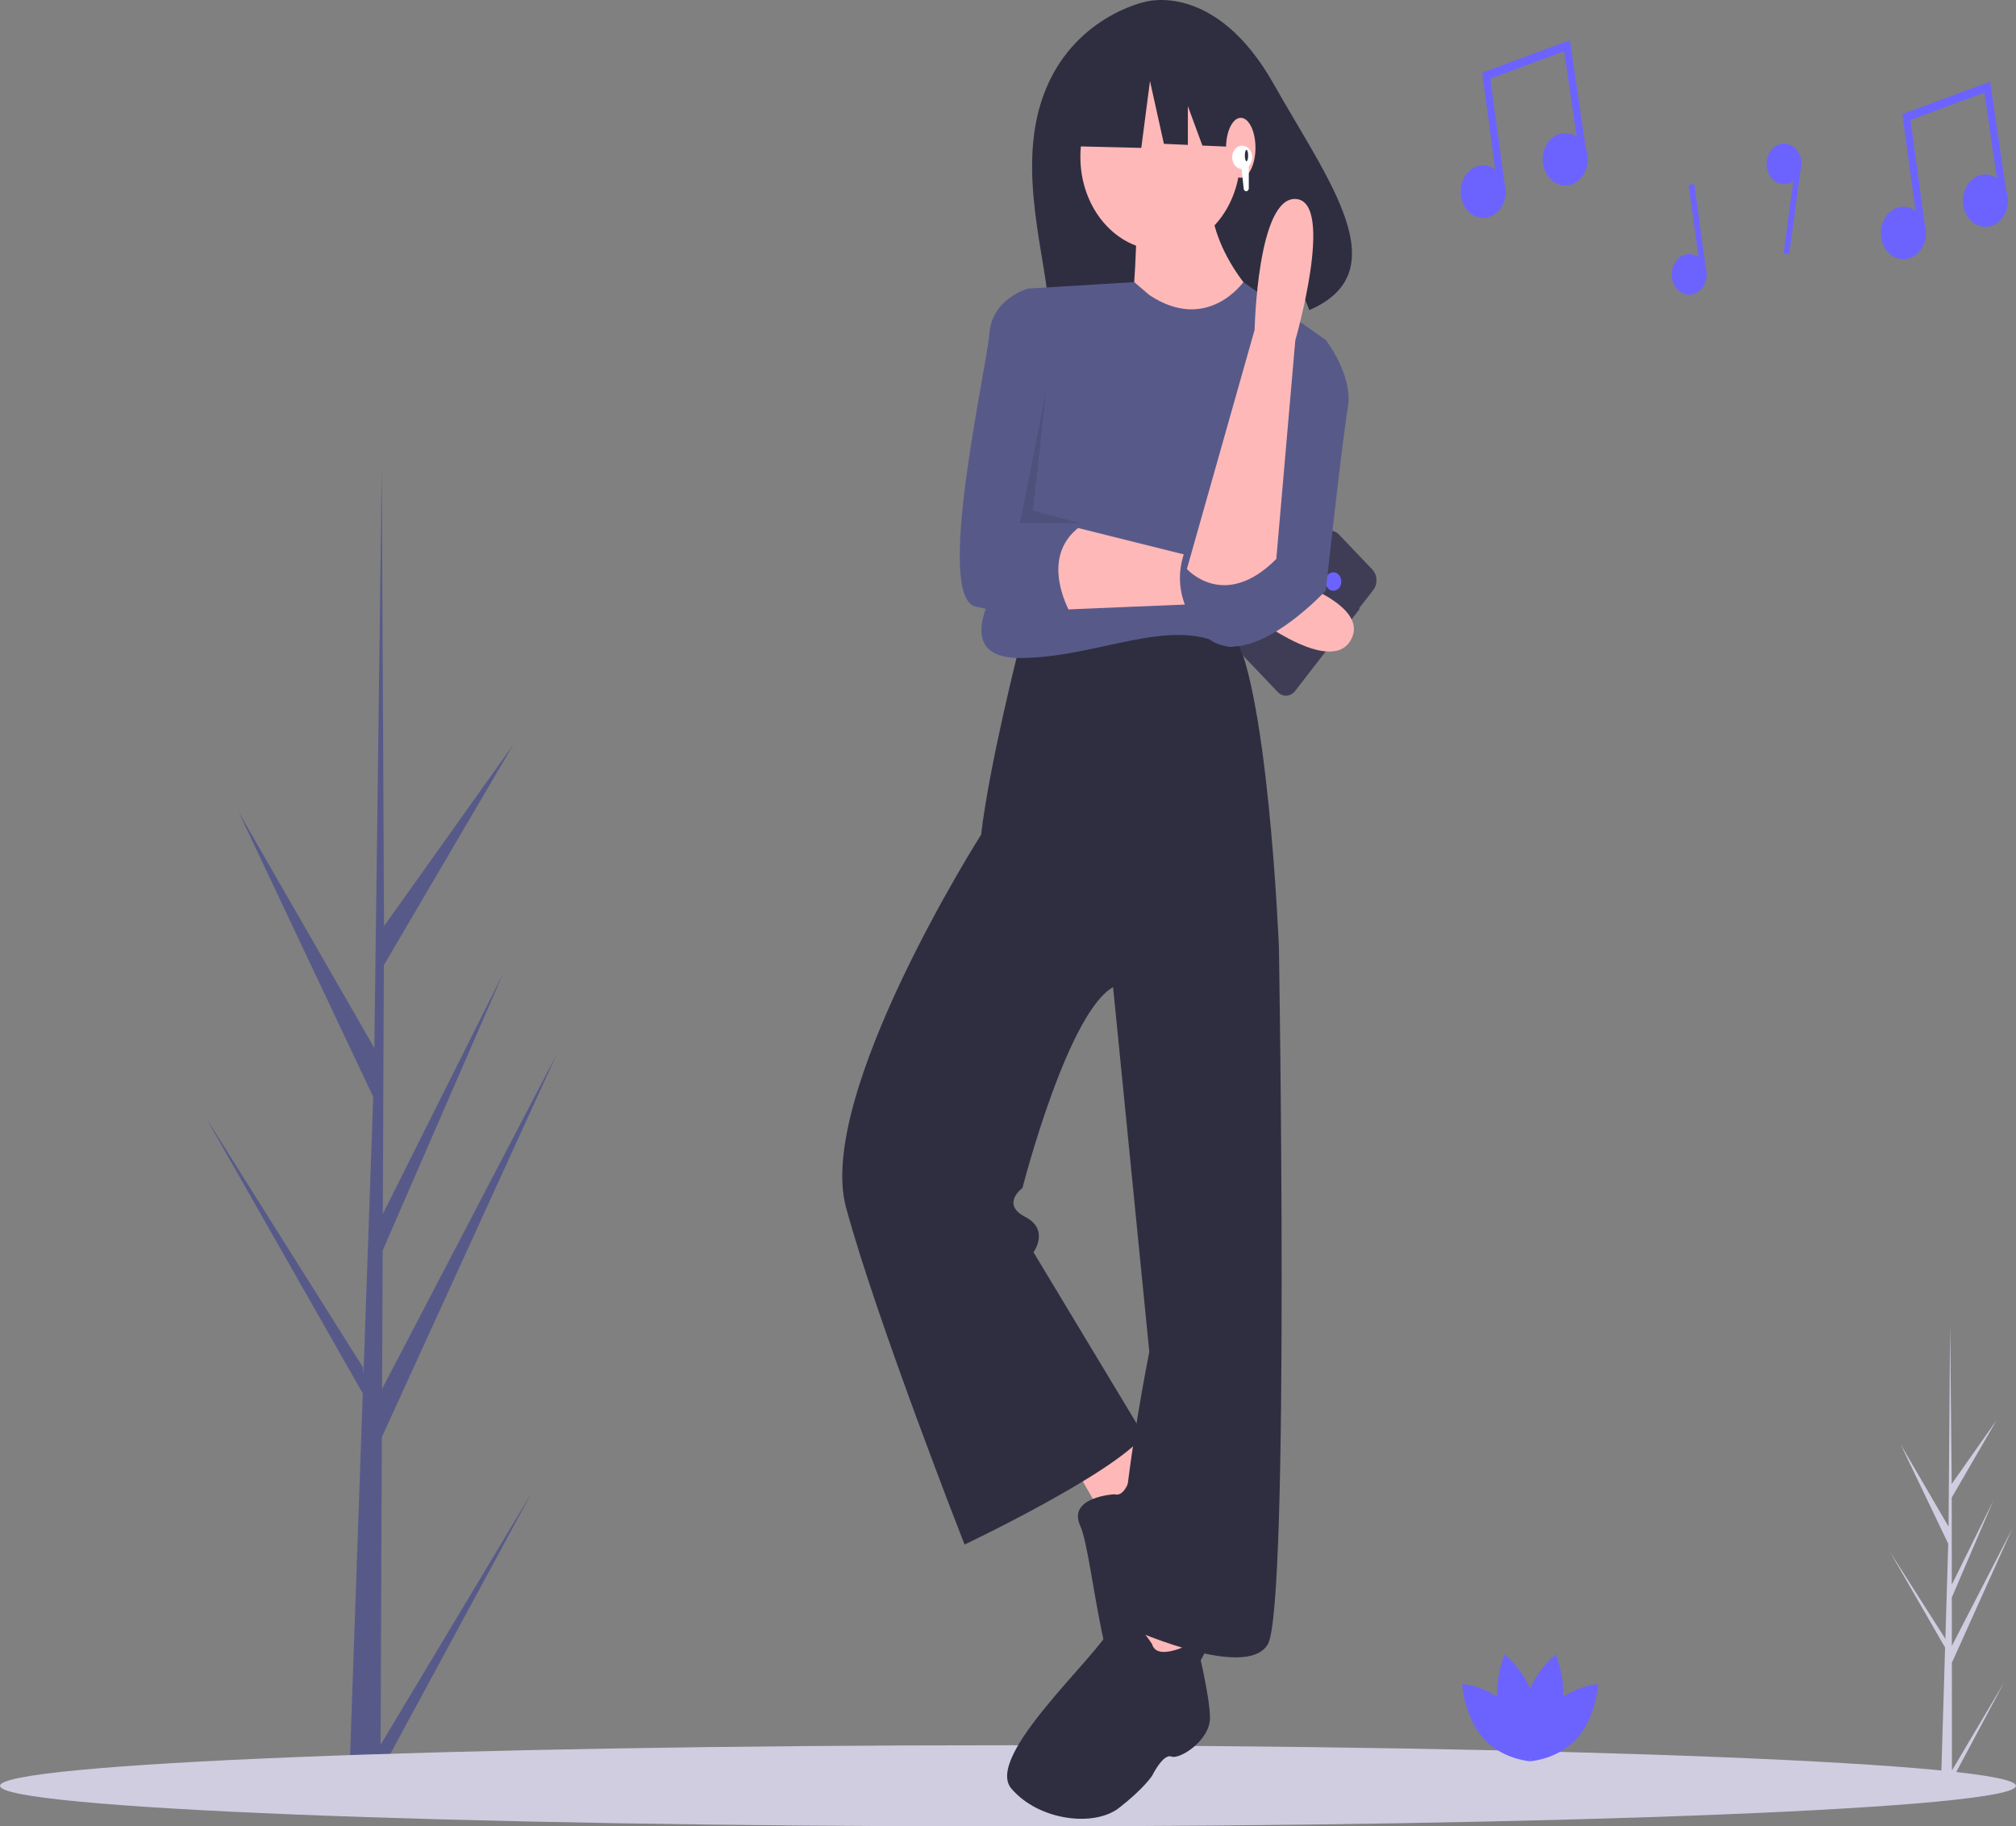 <svg width="552" height="500" viewBox="0 0 552 500" fill="none" xmlns="http://www.w3.org/2000/svg">
<rect x="0" y="0" width="552" height="500" fill="#808080" stroke="none"/>
<g id="undraw_listening_1u79 1">
<path id="Vector" d="M534.464 484.688L548.792 460.504L534.466 487.311L534.467 490.055C533.439 490.05 532.422 490.016 531.414 489.953L532.476 454.697L532.46 454.425L532.486 454.372L532.587 451.041L517.44 424.758L532.594 448.547L532.642 449.252L533.444 422.615L520.407 395.403L533.53 417.935L533.959 362.733L533.961 362.549L533.964 362.73L534.4 406.247L546.716 388.745L534.401 409.996L534.42 433.832L545.826 410.728L534.425 437.336L534.436 450.591L551.009 418.417L534.438 455.214L534.464 484.688Z" fill="#D0CDE1"/>
<path id="Vector_2" d="M104.213 477.632L145.492 408.818L104.18 485.127L104.144 492.966C101.208 492.931 98.302 492.814 95.425 492.614L98.962 391.912L98.92 391.133L98.996 390.985L99.332 381.469L56.435 306.085L99.389 374.343L99.515 376.358L102.187 300.274L65.333 222.277L102.5 286.904L104.517 129.203L104.526 128.678L104.531 129.195L105.153 253.531L140.592 203.767L105.102 264.24L104.816 332.339L137.733 266.555L104.78 342.351L104.621 380.218L152.43 288.622L104.56 393.428L104.213 477.632Z" fill="#575A89"/>
<path id="Vector_3" d="M276 500C428.431 500 552 495.027 552 488.892C552 482.758 428.431 477.785 276 477.785C123.569 477.785 0 482.758 0 488.892C0 495.027 123.569 500 276 500Z" fill="#D0CDE1"/>
<path id="Vector_4" d="M428.07 464.451C428.096 460.477 427.39 456.543 426.001 452.913C423.085 455.35 420.682 458.525 418.973 462.2C417.264 458.525 414.861 455.35 411.945 452.913C410.556 456.543 409.85 460.477 409.876 464.451C406.935 462.537 403.68 461.369 400.324 461.023C400.324 461.023 400.953 469.998 406.103 475.837C410.682 481.028 417.292 481.992 418.702 482.142L418.741 482.173L418.752 482.147C418.895 482.161 418.973 482.166 418.973 482.166C418.973 482.166 418.961 481.997 418.927 481.69C418.942 481.651 418.957 481.609 418.973 481.565C418.989 481.609 419.004 481.651 419.019 481.69C418.985 481.997 418.973 482.166 418.973 482.166C418.973 482.166 419.051 482.161 419.194 482.147L419.205 482.173L419.244 482.142C420.653 481.992 427.264 481.028 431.843 475.837C436.993 469.998 437.622 461.023 437.622 461.023C434.266 461.369 431.011 462.537 428.07 464.451V464.451Z" fill="#6C63FF"/>
<path id="note1" d="M434.173 40.613L434.202 40.607L429.856 11.013L405.822 19.906L409.418 46.376C408.18 45.464 406.703 45.094 405.252 45.333C403.802 45.572 402.471 46.405 401.499 47.681C400.526 48.958 399.975 50.595 399.944 52.301C399.912 54.007 400.403 55.671 401.327 56.995C402.252 58.318 403.551 59.216 404.992 59.527C406.432 59.839 407.921 59.543 409.192 58.694C410.463 57.844 411.433 56.496 411.929 54.89C412.425 53.285 412.414 51.526 411.9 49.928L411.922 49.924L408.062 21.517L428.274 14.038L431.71 37.433C430.442 36.559 428.947 36.243 427.497 36.543C426.046 36.843 424.735 37.738 423.803 39.066C422.87 40.394 422.376 42.068 422.412 43.783C422.447 45.499 423.009 47.143 423.996 48.417C424.982 49.692 426.328 50.512 427.79 50.73C429.251 50.948 430.731 50.549 431.962 49.606C433.192 48.662 434.092 47.236 434.498 45.587C434.903 43.937 434.788 42.173 434.173 40.613V40.613Z" fill="#6C63FF"/>
<path id="note2" d="M549.234 51.938L549.264 51.932L544.917 22.338L520.884 31.23L524.48 57.701C523.241 56.788 521.765 56.419 520.314 56.658C518.863 56.897 517.533 57.729 516.56 59.006C515.588 60.282 515.036 61.92 515.005 63.626C514.974 65.332 515.464 66.996 516.389 68.32C517.314 69.643 518.612 70.541 520.053 70.852C521.494 71.163 522.982 70.868 524.253 70.018C525.524 69.169 526.494 67.821 526.99 66.215C527.486 64.609 527.476 62.85 526.961 61.253L526.983 61.249L523.124 32.842L543.336 25.363L546.772 48.757C545.504 47.884 544.009 47.568 542.558 47.868C541.108 48.168 539.797 49.063 538.864 50.391C537.931 51.719 537.438 53.393 537.474 55.108C537.509 56.824 538.071 58.468 539.058 59.742C540.044 61.016 541.39 61.837 542.851 62.055C544.313 62.273 545.793 61.874 547.023 60.931C548.254 59.987 549.154 58.561 549.559 56.911C549.965 55.262 549.849 53.497 549.234 51.938V51.938Z" fill="#6C63FF"/>
<path id="halfnote1" d="M466.995 73.174L467.012 73.171L463.916 50.378L462.386 50.66L465.071 70.419C464.11 69.712 462.966 69.426 461.841 69.611C460.716 69.797 459.684 70.442 458.93 71.432C458.176 72.421 457.749 73.691 457.724 75.014C457.7 76.337 458.081 77.627 458.798 78.653C459.515 79.68 460.522 80.376 461.639 80.617C462.756 80.858 463.91 80.629 464.895 79.97C465.881 79.312 466.633 78.266 467.017 77.022C467.402 75.776 467.394 74.413 466.995 73.174V73.174Z" fill="#6C63FF"/>
<path id="halfnote2" d="M493.264 44.877C493.267 43.641 492.916 42.44 492.268 41.462C491.62 40.484 490.711 39.785 489.684 39.475C488.658 39.165 487.572 39.261 486.597 39.749C485.623 40.237 484.815 41.088 484.302 42.169C483.789 43.25 483.599 44.5 483.762 45.72C483.925 46.941 484.432 48.064 485.204 48.912C485.975 49.76 486.966 50.285 488.022 50.404C489.078 50.524 490.138 50.231 491.035 49.572L488.35 69.331L489.88 69.613L492.976 46.821L492.959 46.817C493.16 46.197 493.263 45.539 493.264 44.877V44.877Z" fill="#6C63FF"/>
<path id="Vector_5" d="M294.306 401.735L303.366 417.564L316.956 405.253L307.896 392.062L294.306 401.735Z" fill="#FFB8B8"/>
<path id="Vector_6" d="M305.116 409.071C305.116 409.071 292.14 409.774 295.798 417.762C299.455 425.751 302.309 470.829 312.748 468.217C323.188 465.605 332.653 451.789 332.537 442.278C332.421 432.767 331.114 428.642 331.114 428.642C331.114 428.642 328.315 422.347 330.179 420.609C332.042 418.87 332.746 407.882 328.307 404.541C323.868 401.199 311.039 396.777 311.039 396.777C311.039 396.777 309.74 410.458 305.116 409.071Z" fill="#2F2E41"/>
<path id="Vector_7" d="M311.671 438.67L308.651 458.016L324.506 459.774V444.825L311.671 438.67Z" fill="#FFB8B8"/>
<path id="Vector_8" d="M279.205 176.615C279.205 176.615 270.9 209.152 268.635 228.498C268.635 228.498 223.333 299.728 231.638 330.506C239.944 361.284 264.104 422.84 264.104 422.84C264.104 422.84 304.876 403.494 313.181 392.942L282.98 342.817C282.98 342.817 287.51 336.662 280.715 333.144C273.92 329.627 279.96 325.23 279.96 325.23C279.96 325.23 292.795 275.105 305.631 269.829L350.177 259.276C350.177 259.276 347.157 184.529 336.587 171.339C336.587 171.339 283.735 172.218 279.205 176.615Z" fill="#2F2E41"/>
<path id="Vector_9" d="M315.446 450.101C315.446 450.101 307.896 437.79 304.121 445.704C300.346 453.619 269.39 480.879 276.94 489.673C284.49 498.467 299.591 500.226 306.386 494.949C313.181 489.673 315.446 486.156 315.446 486.156C315.446 486.156 318.466 480 320.731 480.879C322.996 481.759 331.302 476.483 331.302 470.327C331.302 464.171 327.527 449.222 327.527 449.222C327.527 449.222 316.956 455.377 315.446 450.101Z" fill="#2F2E41"/>
<path id="Vector_10" d="M304.121 263.673L314.691 370.078C314.691 370.078 308.651 399.977 307.141 422.84C305.631 445.704 307.141 444.825 307.141 444.825C307.141 444.825 341.117 460.654 347.157 450.101C353.197 439.549 350.177 259.276 350.177 259.276L332.057 239.93L304.121 263.673Z" fill="#2F2E41"/>
<path id="Vector_11" d="M285.689 26.131C293.527 4.59 313.48 0.522 313.48 0.522C313.48 0.522 332.691 -5.447 348.735 22.982C363.69 49.479 382.974 74.305 358.518 84.882L352.057 69.08L351.282 87.266C347.726 88.128 344.132 88.763 340.516 89.169C313.388 92.378 287.817 97.715 287.343 86.297C286.714 71.118 278.147 46.856 285.689 26.131Z" fill="#2F2E41"/>
<path id="Vector_12" d="M317.711 68.452C329.804 68.452 339.607 57.034 339.607 42.95C339.607 28.865 329.804 17.448 317.711 17.448C305.619 17.448 295.816 28.865 295.816 42.95C295.816 57.034 305.619 68.452 317.711 68.452Z" fill="#FFB8B8"/>
<path id="Vector_13" d="M311.293 59.218C311.293 59.218 310.916 85.16 308.651 91.315C306.386 97.471 349.045 86.479 349.045 86.479C349.045 86.479 333.944 74.168 331.679 57.459L311.293 59.218Z" fill="#FFB8B8"/>
<path id="Vector_14" d="M314.691 80.763L310.568 77.231L281.47 79.004L275.43 156.389C275.43 156.389 258.064 180.132 279.205 180.132C300.346 180.132 319.976 168.701 335.077 176.615C350.177 184.529 363.013 93.074 363.013 93.074L340.44 77.231C340.44 77.231 330.547 91.315 314.691 80.763Z" fill="#575A89"/>
<path id="Vector_15" d="M289.775 143.199L332.057 153.751V165.183L289.775 166.942C289.775 166.942 285.245 146.716 289.775 143.199Z" fill="#FFB8B8"/>
<path id="Vector_16" d="M289.775 83.401L281.47 79.004C281.47 79.004 271.655 81.642 270.9 91.315C270.145 100.989 255.799 163.424 267.125 166.062C278.45 168.701 293.55 168.701 293.55 168.701C293.55 168.701 283.735 152.872 295.816 144.078L286.755 138.802C286.755 138.802 277.695 115.059 283.735 102.747C289.775 90.436 289.775 83.401 289.775 83.401Z" fill="#575A89"/>
<path id="Vector_17" d="M290.121 18.305L310.116 6.106L337.731 11.096L343.443 40.486L329.222 39.848L325.249 29.051V39.67L318.687 39.376L314.877 22.186L312.497 40.486L289.168 39.931L290.121 18.305Z" fill="#2F2E41"/>
<path id="Vector_18" d="M339.733 48.671C341.957 48.671 343.76 44.996 343.76 40.463C343.76 35.93 341.957 32.256 339.733 32.256C337.509 32.256 335.706 35.93 335.706 40.463C335.706 44.996 337.509 48.671 339.733 48.671Z" fill="#FFB8B8"/>
<path id="Vector_19" d="M340.12 46.273C341.638 46.273 342.868 44.84 342.868 43.073C342.868 41.305 341.638 39.872 340.12 39.872C338.602 39.872 337.372 41.305 337.372 43.073C337.372 44.84 338.602 46.273 340.12 46.273Z" fill="white"/>
<path id="Vector_20" d="M341.3 44.151C341.547 44.151 341.747 43.453 341.747 42.591C341.747 41.728 341.547 41.03 341.3 41.03C341.053 41.03 340.853 41.728 340.853 42.591C340.853 43.453 341.053 44.151 341.3 44.151Z" fill="#2F2E41"/>
<path id="Vector_21" d="M341.229 52.363C341.042 52.363 340.863 52.277 340.732 52.123C340.6 51.97 340.526 51.761 340.526 51.544L339.823 44.993H341.932V51.544C341.932 51.652 341.914 51.758 341.878 51.858C341.843 51.957 341.791 52.047 341.726 52.123C341.661 52.199 341.583 52.26 341.498 52.301C341.412 52.342 341.321 52.363 341.229 52.363V52.363Z" fill="white"/>
<path id="Vector_22" opacity="0.1" d="M286.395 107.26L279.266 143.244H295.902L282.831 139.784L286.395 107.26Z" fill="black"/>
<path id="Vector_23" d="M372.286 166.703L372.128 166.537L376.03 161.494C376.327 161.11 376.556 160.663 376.704 160.176C376.852 159.69 376.916 159.174 376.893 158.659C376.87 158.144 376.76 157.639 376.57 157.173C376.379 156.707 376.112 156.289 375.783 155.944L366.609 146.314C366.279 145.969 365.895 145.702 365.478 145.53C365.06 145.357 364.617 145.282 364.175 145.309C363.732 145.336 363.299 145.464 362.899 145.686C362.499 145.908 362.14 146.219 361.844 146.602L340.434 174.271C340.137 174.654 339.908 175.102 339.76 175.588C339.612 176.074 339.548 176.59 339.571 177.105C339.594 177.621 339.704 178.126 339.894 178.591C340.085 179.057 340.352 179.475 340.681 179.82L349.855 189.45C350.185 189.796 350.569 190.062 350.986 190.235C351.404 190.407 351.847 190.482 352.289 190.455C352.732 190.429 353.165 190.301 353.565 190.079C353.965 189.857 354.324 189.545 354.62 189.162L369.35 170.127L369.508 170.293L372.286 166.703Z" fill="#3F3D56"/>
<path id="Vector_24" d="M365.088 161.739C366.289 161.739 367.263 160.605 367.263 159.206C367.263 157.808 366.289 156.674 365.088 156.674C363.888 156.674 362.914 157.808 362.914 159.206C362.914 160.605 363.888 161.739 365.088 161.739Z" fill="#6C63FF"/>
<path id="Vector_25" d="M350.012 157.68C350.012 157.68 375.75 164.936 369.82 175.28C363.89 185.625 340.478 166.717 340.478 166.717L350.012 157.68Z" fill="#FFB8B8"/>
<path id="Vector_26" d="M356.217 93.074H363.013C363.013 93.074 370.563 102.747 369.053 111.541C367.543 120.335 363.013 161.666 363.013 161.666C363.013 161.666 340.362 186.288 329.037 173.097C317.711 159.907 326.017 147.596 326.017 147.596C326.017 147.596 341.117 161.666 349.422 143.199L356.217 93.074Z" fill="#575A89"/>
<path id="Vector_27" d="M349.464 153.029L354.665 93.188C354.665 93.188 365.573 55.411 354.925 54.485C344.277 53.559 343.529 90.283 343.529 90.283L324.983 155.764C324.983 155.764 335.161 167.374 349.464 153.029Z" fill="#FFB8B8"/>
</g>
</svg>
